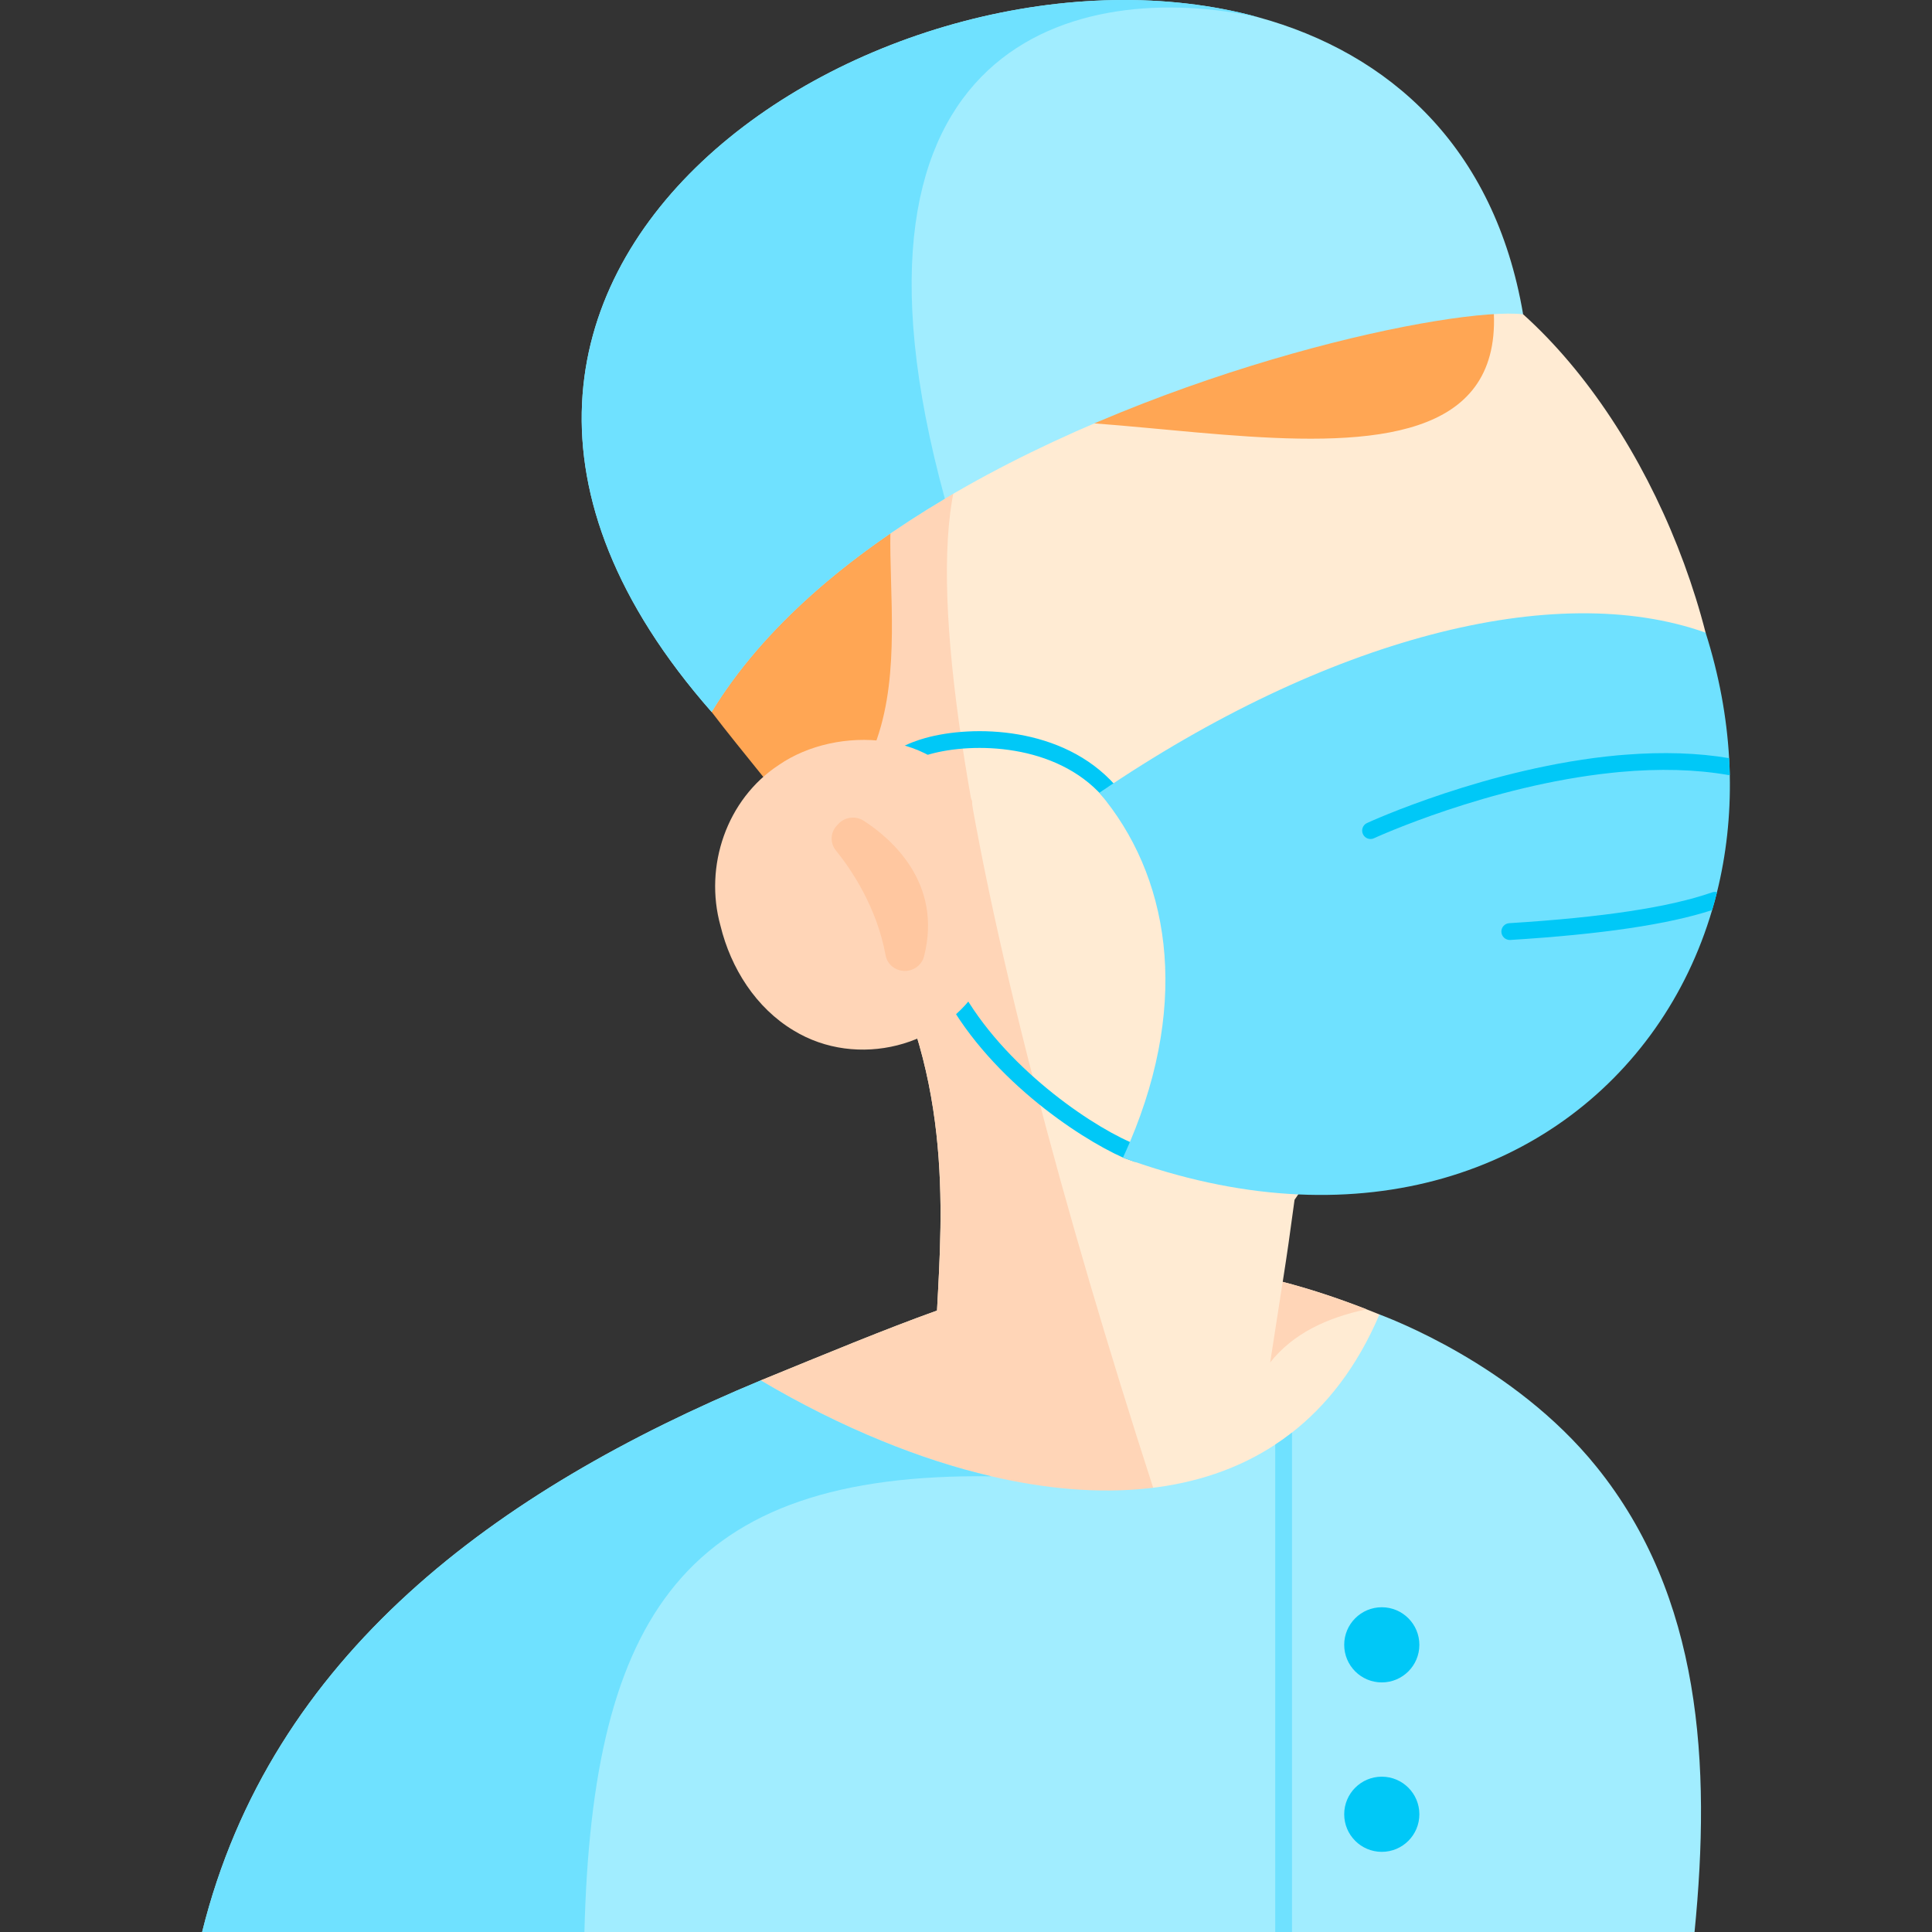 <svg id="Layer_1" enable-background="new 0 0 460.431 460.431" height="512" viewBox="0 0 460.431 460.431" width="512" xmlns="http://www.w3.org/2000/svg"><rect x="0" y="0" width="460.431" height="460.431" fill="#333333" stroke="none"/><g><path d="m328.767 313.261c-1.04-.42-2.08-.83-3.1-1.23-7.04-2.74-13.65-4.9-19.97-6.54h-.01c-12.42-3.21-23.66-4.39-34.69-3.92-15.5.66-30.53 4.6-47.69 10.76-12.54 4.5-26.21 10.19-42.02 16.65 16.47 30.8 60.74 41.52 97.52 37.79 38.821-3.94 69.291-23.98 49.96-53.51z" fill="#ffebd3"/><path d="m308.517 285.931c-1.36 9.94-1.54 11.34-2.82 19.56-.63 4.09-1.54 9.86-2.99 19.2h-79.84c0-3.75.2-7.89.44-12.36 1.28-24.09 3.8-57.77-16.41-91.44-61.1-131.14 20.4-167.34 86.93-167.71 12.18-.08 23.85 1.05 34.06 3.02 36.57 7.02 67.24 50.37 78.59 94.57 1.321 5.12-82.299 111.89-97.96 135.16z" fill="#ffebd3"/><path d="m325.668 312.031c-9.51 2.01-17.52 5.8-22.96 12.66 0 0 1.77-11.41 2.98-19.2h.01c6.319 1.64 12.93 3.8 19.97 6.54z" fill="#ffd5b7"/><path d="m278.808 366.771c-36.78 3.73-81.05-6.99-97.52-37.79 15.81-6.46 29.48-12.15 42.02-16.65 1.28-24.09 3.8-57.77-16.41-91.44-61.1-131.14 20.4-167.34 86.93-167.71l-47.17 45.12c-44.503-5.977-10.83 138.322 32.15 268.47z" fill="#ffd5b7"/><path d="m403.838 460.431h-355.67c16.4-66.08 70.32-105.32 133.12-131.45.07.04.15.09.23.13 9.28 5.48 18.9 10.31 28.6 14.27 8.71 3.57 17.49 6.44 26.14 8.45 12.88 3.01 25.5 4.14 37.23 2.88.11-.01.21-.021.32-.03 10.99-1.22 21.2-4.55 30.1-10.41 1.23-.8 2.42-1.65 3.6-2.56 8.64-6.64 15.88-15.93 21.18-28.31l.08-.14c1.89.76 31.93 11.76 51.72 36.32 24.95 30.92 27.33 70.81 23.35 110.85z" fill="#a1edff"/><path d="m236.257 351.831c-73.05-.94-95.09 33.26-96.98 108.6h-91.11c16.4-66.08 70.32-105.32 133.12-131.45.07.04.15.09.23.13 9.28 5.48 18.9 10.31 28.6 14.27 8.711 3.57 17.491 6.44 26.14 8.45z" fill="#6fe1ff"/><path d="m169.591 169.666c7.09 9.307 17.407 21.392 23.187 29.483 4.421-5.11 10.474-11.872 10.474-11.872 20.285-27.894-2.318-74.673 18.897-83.892 35.28-15.332 154.137 33.256 130.921-44.628-7.829-11.1-158.771 9.846-172.099 23.492-15.718 16.095-13.841 84.188-11.38 87.417z" fill="#ffa654"/><circle cx="329.305" cy="391.993" fill="#00c8f7" r="8.956"/><circle cx="329.305" cy="432.373" fill="#00c8f7" r="8.956"/><g><path d="m307.508 341.711c-1.18.91-2.37 1.76-3.6 2.56v116.16h4v-119.04z" fill="#6fe1ff"/></g><path d="m362.987 74.901c-16.4-1.85-84.36 12.2-137.81 43.95-22.95 13.63-43.22 30.52-55.59 50.82-92.26-105 42.75-189.6 130.33-165.55 31.131 8.54 56.261 30.82 63.07 70.78z" fill="#a1edff"/><path d="m299.918 4.121c-42.342-9.19-104.86 4.86-74.74 114.73-22.95 13.63-43.22 30.52-55.59 50.82-92.26-105 42.75-189.6 130.33-165.55z" fill="#6fe1ff"/><g><path d="m264.279 190.448c-.552 0-1.101-.227-1.496-.672-11.182-12.593-30.85-12.948-41.253-10.021-5.175 1.456-7.3 3.368-7.466 4.296-.194 1.087-1.227 1.812-2.321 1.617-1.087-.195-1.811-1.234-1.616-2.321.743-4.154 6.784-6.445 10.318-7.442 11.367-3.205 32.819-2.861 45.328 11.214.733.826.659 2.09-.167 2.824-.381.338-.854.505-1.327.505z" fill="#00c8f7"/></g><g><path d="m272.358 275.541c-.31.82-1.08 1.33-1.91 1.33h-.05c-2.964-1.021-2.665-.964-2.77-1-10.67-4.76-32.84-19.48-43.3-40.29-.51-1.01-.1-2.24.91-2.74 1-.51 2.23-.1 2.73.9 9.5 18.91 30.48 33.62 41.31 38.41.67.29 1.3.55 1.88.77 1.059.39 1.589 1.57 1.2 2.62z" fill="#00c8f7"/></g><path d="m233.879 234.306c-8.91 15.272-29.656 20.476-44.741 11.278-8.986-5.386-14.962-14.822-17.432-24.945-3.953-14.22 1.458-30.163 13.901-38.331 13.945-9.635 38.338-8.208 46.055 8.563z" fill="#ffd5b7"/><path d="m220.218 227.909c4.481-17.578-7.958-28.155-14.358-32.299-1.944-1.259-4.539-.926-6.1.781l-.376.411c-1.523 1.666-1.582 4.147-.169 5.889 3.536 4.36 9.718 13.343 11.846 24.997.394 2.159 2.344 3.709 4.591 3.703 2.152-.005 4.045-1.441 4.566-3.482z" fill="#ffc7a0"/><path d="m409.188 212.631c-.35 1.44-.74 2.86-1.16 4.26-12.08 40.95-49.09 70.04-98.64 67.76-12.29-.56-25.35-3.06-38.99-7.78-2.96-1.02-2.67-.96-2.77-1 .58-1.25 1.13-2.49 1.65-3.72 14.54-34.29 9.19-63.78-7.28-83.22 54.22-36.88 108.59-50.93 144.48-38.16 3.22 10.14 5.05 20.17 5.6 29.91.08 1.35.14 2.69.16 4.03.209 9.69-.85 19.06-3.05 27.92z" fill="#6fe1ff"/><g><path d="m409.188 212.631c-.35 1.44-.74 2.86-1.16 4.26-10.51 3.42-26.27 5.76-48.1 7.12h-.12c-1.05 0-1.93-.82-2-1.88-.07-1.1.77-2.05 1.87-2.12 22.38-1.39 38.19-3.8 48.34-7.34.39-.14.8-.14 1.17-.04z" fill="#00c8f7"/></g><g><path d="m412.237 184.711c-.14.01-.27 0-.41-.021-7.65-1.33-16.34-1.57-25.82-.71-.59.05-1.18.11-1.77.18-29.46 3.07-56.49 15.47-56.75 15.59-.28.14-.57.2-.86.2-.75 0-1.46-.42-1.8-1.14-.48-.99-.06-2.19.94-2.66.28-.14 29.05-13.34 59.88-16.15.58-.05 1.17-.1 1.74-.14 8.99-.7 17.28-.43 24.69.82.081 1.351.14 2.691.16 4.031z" fill="#00c8f7"/></g></g></svg>
